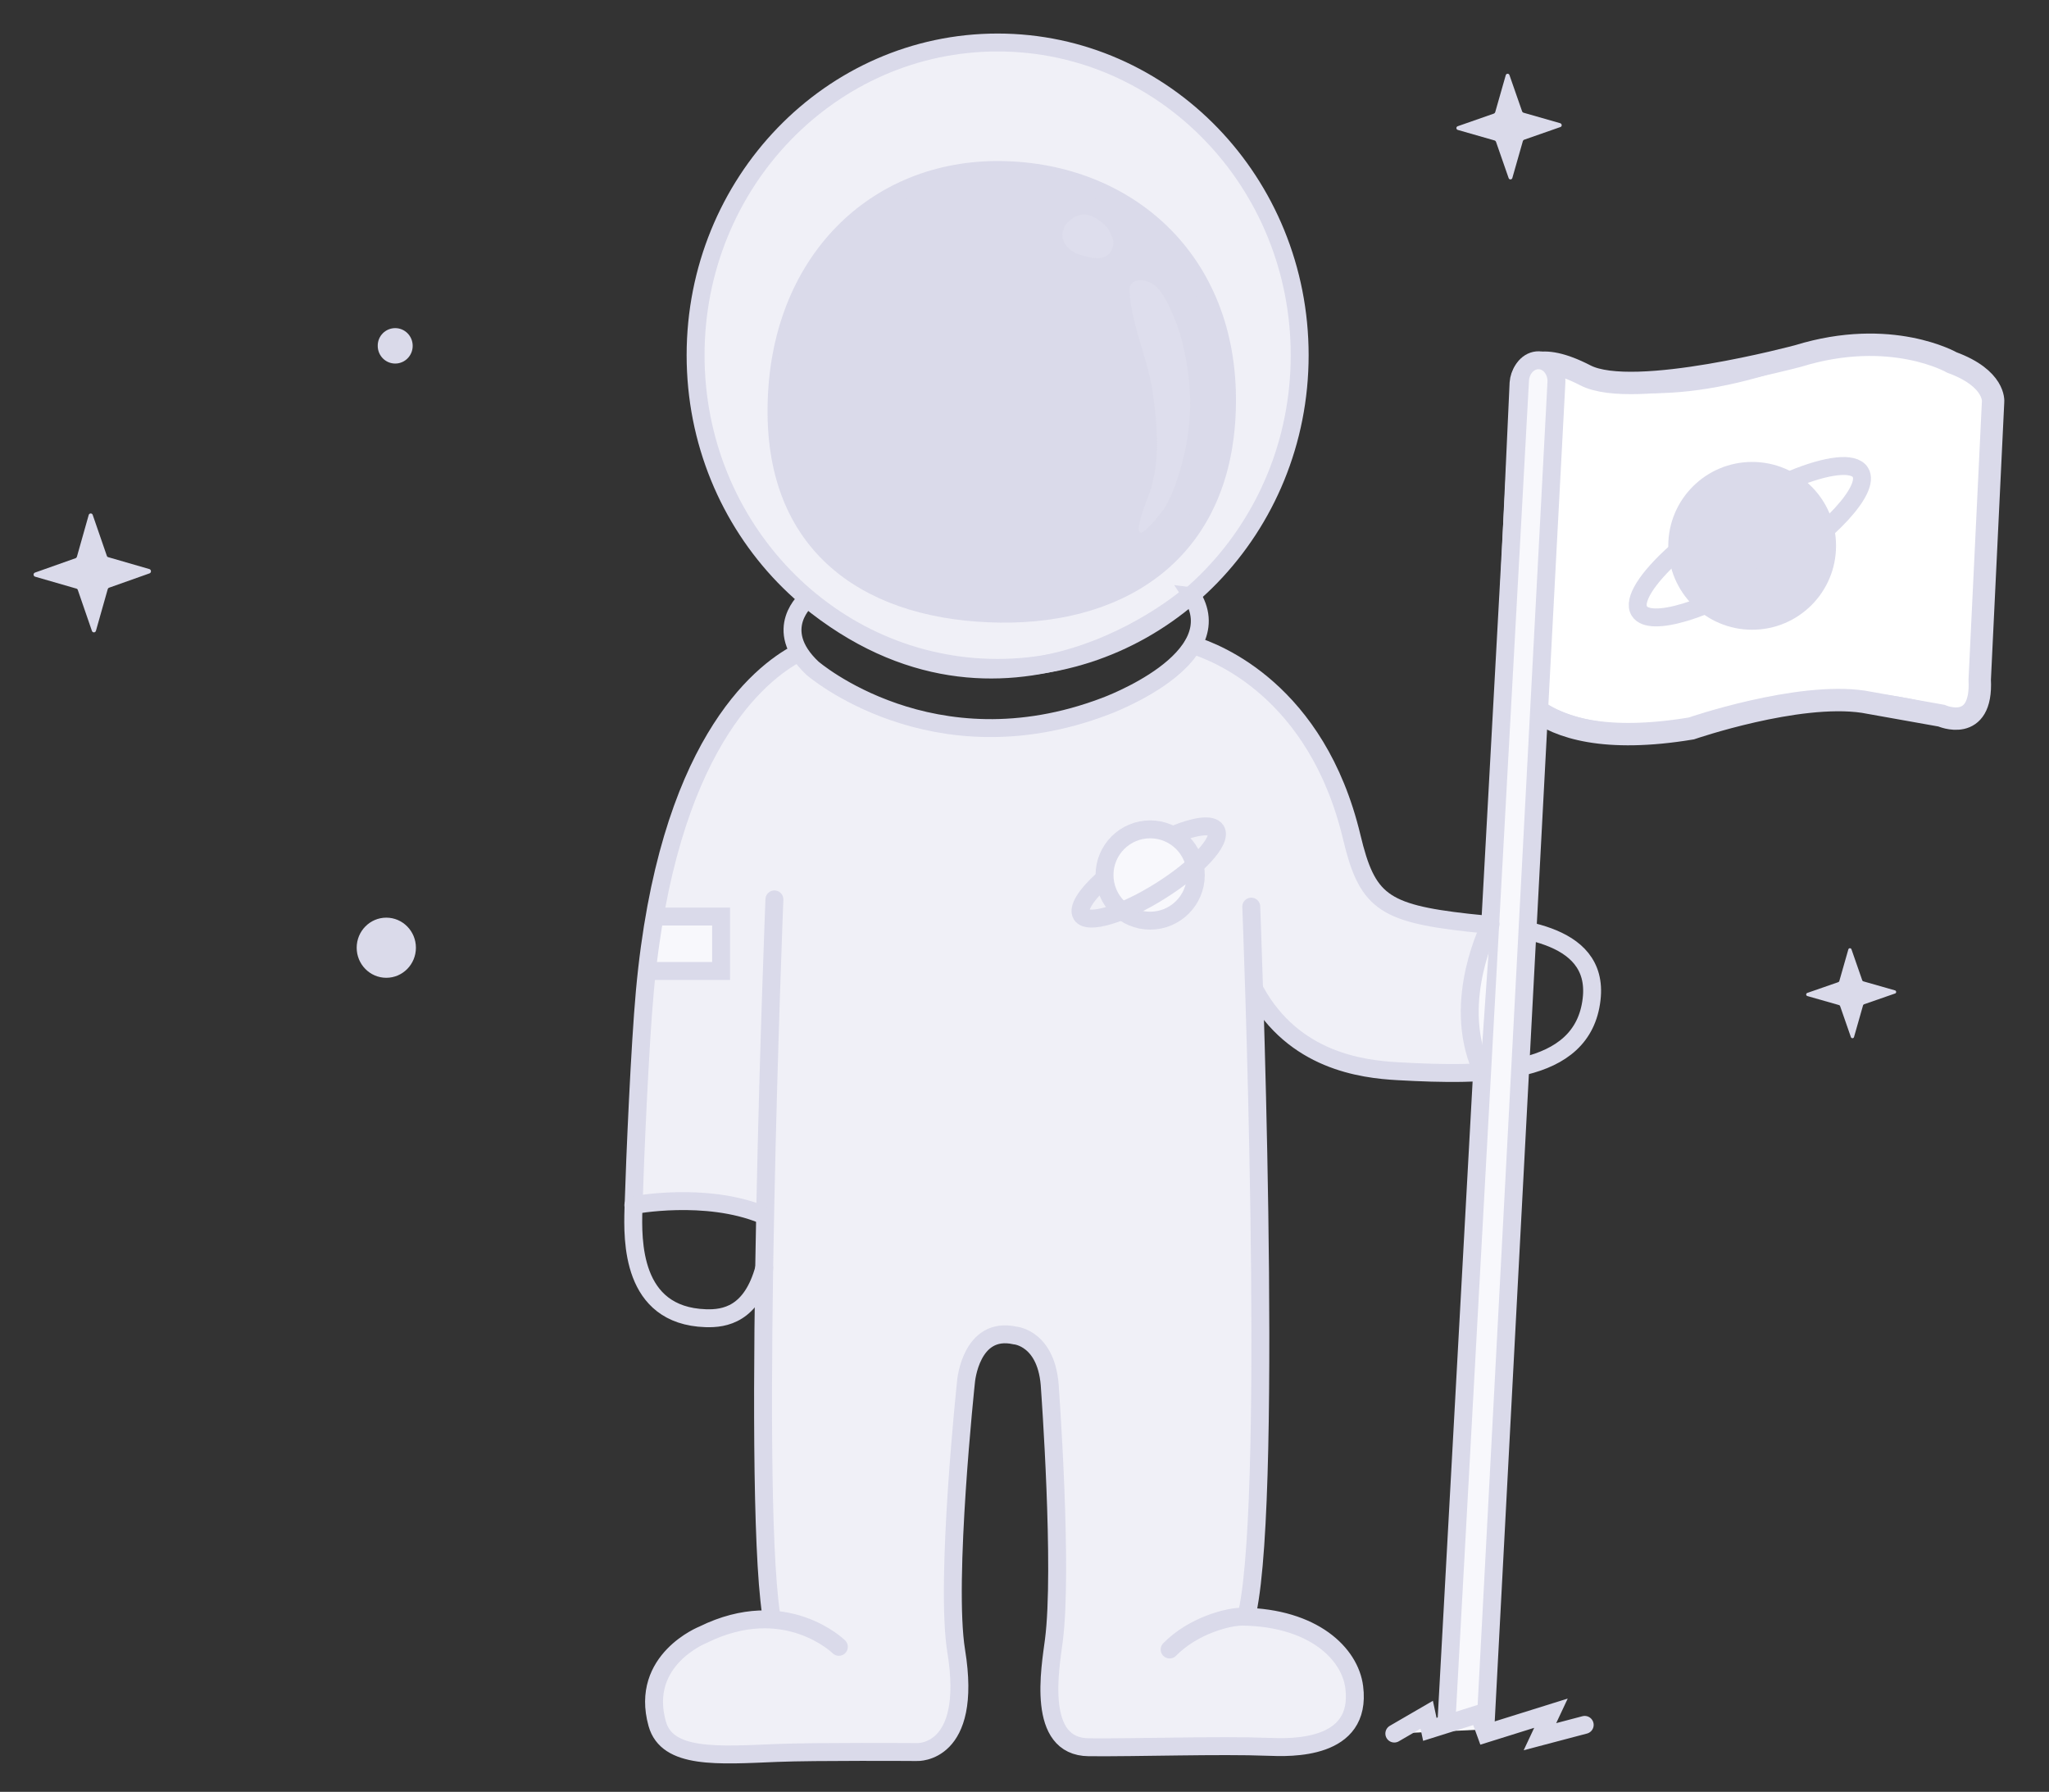 <svg width="183" height="160" viewBox="0 0 183 160" fill="none" xmlns="http://www.w3.org/2000/svg">
<rect x="0" y="0" width="183" height="160" fill="#333333" stroke="none"/>
<path d="M106.442 57.59C106.442 57.59 117.301 60.404 119.826 71.61C119.826 71.61 119.966 82.677 130.058 82.121L133.419 82.399C133.419 82.399 128.795 90.244 132.862 96.27C132.862 96.27 118.991 96.061 116.326 93.327L111.981 88.773C111.981 88.773 114.079 133.121 111.136 144.049C111.136 144.049 120.522 144.745 120.662 149.09C120.662 149.09 123.048 155.394 115.899 156.1H96.986C96.986 156.1 92.084 156.518 94.043 147.27C94.043 147.27 95.027 139.425 93.625 122.61C93.625 122.61 92.929 117.569 87.46 119.946C87.46 119.946 85.641 122.183 85.074 138.44C85.074 138.44 84.935 144.556 85.491 148.762C85.491 148.762 87.828 154.271 82.598 156.518L62.701 156.896C62.701 156.896 55.691 156.15 58.962 149.607C58.962 149.607 62.422 144.098 69.234 144.655C69.234 144.655 67.175 126.25 68.488 108.411C68.488 108.411 62.134 106.074 56.437 107.755C56.437 107.755 57.371 80.947 60.643 73.659C60.643 73.659 64.381 62.074 71.203 58.336C71.203 58.336 76.244 64.878 89.33 64.968C89.32 64.978 101.182 64.849 106.442 57.59Z" fill="#F0F0F7"/>
<path d="M134.662 59.648C134.662 59.648 135.587 67.603 151.049 65.047C151.049 65.047 160.525 61.786 166.422 62.661L173.392 63.904C173.392 63.904 177.061 65.535 176.813 60.692L178.006 35.873C178.006 35.873 178.235 33.805 174.337 32.373C174.337 32.373 168.888 29.231 160.595 31.787C160.595 31.787 145.898 35.744 141.593 33.517C137.456 31.379 135.955 32.661 135.825 34.203L134.662 59.648Z" fill="white" stroke="#DADAEA" stroke-width="2" stroke-miterlimit="10" stroke-linecap="round"/>
<path d="M102.833 82.578C105.156 82.578 107.039 80.695 107.039 78.372C107.039 76.049 105.156 74.165 102.833 74.165C100.51 74.165 98.626 76.049 98.626 78.372C98.626 80.695 100.51 82.578 102.833 82.578Z" fill="#F8F8FC"/>
<path d="M58.594 81.772L64.401 81.842V86.704L57.679 86.744L58.594 81.772Z" fill="#F8F8FC"/>
<path d="M89.101 59.638C104 59.638 116.077 47.137 116.077 31.717C116.077 16.296 104 3.795 89.101 3.795C74.202 3.795 62.124 16.296 62.124 31.717C62.124 47.137 74.202 59.638 89.101 59.638Z" fill="#F0F0F7" stroke="#DADAEA" stroke-width="1.6" stroke-miterlimit="10" stroke-linecap="round"/>
<path d="M109.585 36.082C109.416 48.998 100.536 54.935 89.33 54.796C78.123 54.656 69.174 49.247 69.353 36.331C69.522 23.414 78.183 15.031 89.399 15.181C100.616 15.33 109.764 23.165 109.585 36.082Z" fill="#DADAEA" stroke="#DADAEA" stroke-width="1.6" stroke-miterlimit="10" stroke-linecap="round"/>
<path d="M106.552 57.61C108.63 58.246 117.599 61.676 120.721 74.722C122.084 80.42 123.456 81.534 131.092 82.389C134.771 82.806 142.875 83.035 142.149 89.23C141.354 96.101 132.793 96.091 124.848 95.653C121.626 95.475 115.561 94.729 112.12 88.514" stroke="#DADAEA" stroke-width="1.6" stroke-miterlimit="10" stroke-linecap="round"/>
<path d="M71.272 58.306C67.792 60.135 59.578 66.718 57.59 88.544C57.152 93.386 56.725 103.091 56.575 107.954C56.496 110.708 56.347 117.479 63.019 117.708C64.739 117.768 67.135 117.37 68.259 113.234" stroke="#DADAEA" stroke-width="1.6" stroke-miterlimit="10" stroke-linecap="round"/>
<path d="M69.164 80.311C69.164 80.311 67.096 132.146 68.865 144.098" stroke="#DADAEA" stroke-width="1.6" stroke-miterlimit="10" stroke-linecap="round"/>
<path d="M74.921 147.051C74.921 147.051 70.148 142.348 62.8 145.968C62.8 145.968 57.103 148.205 58.694 153.912C59.578 157.104 64.103 156.746 69.393 156.528C72.784 156.388 81.892 156.448 81.892 156.448C81.892 156.448 86.913 156.717 85.402 147.439C84.378 141.175 86.277 123.366 86.277 123.366C86.277 123.366 86.694 118.374 90.652 119.249C90.652 119.249 93.565 119.468 93.774 124.022C93.774 124.022 94.948 140.101 94.122 146.485C93.804 148.971 92.511 155.981 97.245 156.02C101.53 156.06 108.958 155.812 113.244 155.981C115.242 156.06 121.666 156.299 120.95 150.661C120.572 147.648 117.291 144.456 111.006 144.357C109.763 144.337 106.611 145.112 104.463 147.29" stroke="#DADAEA" stroke-width="1.6" stroke-miterlimit="10" stroke-linecap="round"/>
<path d="M111.752 80.957C111.752 80.957 113.791 132.703 111.414 143.909" stroke="#DADAEA" stroke-width="1.6" stroke-miterlimit="10" stroke-linecap="round"/>
<path d="M139.186 32.532C142.776 34.322 149.607 35.804 160.992 31.558C160.992 31.558 171.194 28.883 177.101 34.034C177.668 34.521 177.976 35.306 177.936 36.122L176.633 62.293C176.564 63.626 175.44 64.56 174.327 64.192C170.598 62.969 162.534 61.13 153.783 64.252C149.14 65.913 137.555 66.887 134.672 60.016C134.672 60.016 135.368 43.49 135.736 35.008C135.815 33.01 137.595 31.747 139.186 32.532Z" stroke="#DADAEA" stroke-width="1.6" stroke-miterlimit="10" stroke-linecap="round"/>
<path d="M129.203 153.455L135.756 33.964C135.816 32.86 136.671 32.045 137.615 32.184C138.451 32.313 139.057 33.169 139.007 34.143L132.673 154.141" fill="#F8F8FC"/>
<path d="M129.203 153.455L135.756 33.964C135.816 32.86 136.671 32.045 137.615 32.184C138.451 32.313 139.057 33.169 139.007 34.143L132.673 154.141" stroke="#DADAEA" stroke-width="1.6" stroke-miterlimit="10" stroke-linecap="round"/>
<path d="M59.2 81.842H64.401V86.704H58.117" stroke="#DADAEA" stroke-width="1.6" stroke-miterlimit="10" stroke-linecap="round"/>
<path d="M102.723 82.21C104.975 82.21 106.8 80.385 106.8 78.133C106.8 75.881 104.975 74.056 102.723 74.056C100.472 74.056 98.647 75.881 98.647 78.133C98.647 80.385 100.472 82.21 102.723 82.21Z" stroke="#DADAEA" stroke-width="1.6" stroke-miterlimit="10" stroke-linecap="round"/>
<path d="M98.517 78.531C97.016 79.883 96.22 81.096 96.588 81.683C97.155 82.588 100.307 81.643 103.628 79.555C106.949 77.477 109.177 75.05 108.6 74.136C108.232 73.549 106.79 73.738 104.921 74.504" stroke="#DADAEA" stroke-width="1.6" stroke-miterlimit="10" stroke-linecap="round"/>
<path d="M156.488 55.432C160.184 55.432 163.18 52.436 163.18 48.74C163.18 45.044 160.184 42.048 156.488 42.048C152.792 42.048 149.796 45.044 149.796 48.74C149.796 52.436 152.792 55.432 156.488 55.432Z" fill="#DADAEA" stroke="#DADAEA" stroke-width="1.6" stroke-miterlimit="10" stroke-linecap="round"/>
<path d="M149.577 49.396C147.111 51.614 145.809 53.612 146.415 54.567C147.35 56.059 152.531 54.498 157.98 51.077C163.429 47.656 167.088 43.669 166.153 42.178C165.547 41.213 163.18 41.521 160.107 42.784" stroke="#DADAEA" stroke-width="1.6" stroke-miterlimit="10" stroke-linecap="round"/>
<path d="M72.107 53.463C72.107 53.463 68.836 56.158 72.564 59.668C72.564 59.668 83.254 68.925 98.676 63.079C98.676 63.079 110.24 58.892 106.363 53.046C106.372 53.046 89.677 67.931 72.107 53.463Z" stroke="#DADAEA" stroke-width="1.6" stroke-miterlimit="10" stroke-linecap="round"/>
<path d="M169.255 88.713L166.481 89.677C166.441 89.697 166.401 89.727 166.391 89.777L165.586 92.601C165.546 92.74 165.357 92.74 165.308 92.611L164.343 89.837C164.323 89.787 164.293 89.757 164.244 89.747L161.42 88.942C161.28 88.902 161.28 88.713 161.41 88.663L164.184 87.699C164.224 87.679 164.263 87.649 164.273 87.599L165.079 84.775C165.119 84.636 165.308 84.636 165.357 84.765L166.322 87.54C166.342 87.589 166.372 87.619 166.421 87.629L169.245 88.435C169.384 88.474 169.384 88.673 169.255 88.713Z" fill="#DADAEA"/>
<path d="M139.365 11.343L136.124 12.476C136.074 12.496 136.034 12.536 136.014 12.585L135.069 15.897C135.02 16.056 134.801 16.066 134.741 15.907L133.608 12.655C133.588 12.605 133.548 12.566 133.498 12.546L130.197 11.601C130.038 11.551 130.028 11.333 130.187 11.273L133.429 10.139C133.479 10.12 133.518 10.08 133.538 10.02L134.483 6.709C134.533 6.55 134.751 6.54 134.811 6.699L135.945 9.95C135.964 10 136.004 10.04 136.054 10.06L139.355 11.005C139.514 11.064 139.524 11.293 139.365 11.343Z" fill="#DADAEA"/>
<path d="M13.361 51.196L9.742 52.479C9.682 52.499 9.642 52.548 9.622 52.608L8.568 56.327C8.519 56.506 8.27 56.516 8.21 56.337L6.948 52.678C6.928 52.618 6.878 52.568 6.818 52.558L3.139 51.495C2.96 51.445 2.95 51.186 3.129 51.127L6.749 49.844C6.808 49.824 6.848 49.774 6.868 49.715L7.922 45.986C7.972 45.807 8.22 45.797 8.28 45.976L9.543 49.635C9.563 49.695 9.613 49.744 9.672 49.754L13.351 50.818C13.52 50.878 13.53 51.127 13.361 51.196Z" fill="#DADAEA"/>
<path d="M56.565 107.616C56.565 107.616 63.009 106.373 68.12 108.471" stroke="#DADAEA" stroke-width="1.6" stroke-miterlimit="10" stroke-linecap="round"/>
<path d="M34.501 81.941C35.963 81.941 37.146 83.145 37.146 84.626C37.146 86.108 35.963 87.311 34.501 87.311C33.039 87.311 31.856 86.108 31.856 84.626C31.856 83.145 33.039 81.941 34.501 81.941Z" fill="#DADAEA"/>
<path d="M35.297 29.3C36.162 29.3 36.858 30.006 36.858 30.882C36.858 31.757 36.162 32.463 35.297 32.463C34.431 32.463 33.736 31.757 33.736 30.882C33.725 30.006 34.431 29.3 35.297 29.3Z" fill="#DADAEA"/>
<path d="M141.533 154.022L137.535 155.076L138.52 152.978L132.703 154.797L132.066 153.047L127.701 154.42L127.423 153.117L124.529 154.797" fill="#F8F8FC"/>
<path d="M141.533 154.022L137.535 155.076L138.52 152.978L132.703 154.797L132.066 153.047L127.701 154.42L127.423 153.117L124.529 154.797" stroke="#DADAEA" stroke-width="1.6" stroke-miterlimit="10" stroke-linecap="round"/>
<g opacity="0.36">
<path opacity="0.36" d="M99.442 21.684C99.432 22.141 99.213 22.599 98.835 22.847C98.388 23.126 97.811 23.076 97.294 22.976C96.737 22.867 96.171 22.718 95.703 22.39C95.236 22.062 94.878 21.545 94.878 20.968C94.878 20.441 95.196 19.944 95.604 19.616C95.922 19.357 96.32 19.178 96.727 19.158C97.354 19.128 97.911 19.456 98.408 19.854C98.796 20.162 99.094 20.56 99.273 21.027C99.382 21.266 99.452 21.505 99.442 21.684Z" fill="#F8F8FC"/>
</g>
<g opacity="0.36">
<path opacity="0.36" d="M100.874 25.94C101.003 28.933 102.564 32.154 102.962 35.127C103.37 38.15 103.628 41.094 102.694 43.947C102.674 44.017 99.84 50.759 103.817 45.638C104.235 45.101 104.941 43.748 105.567 41.392C105.915 40.059 106.363 38.051 106.293 35.475C106.243 33.755 105.995 32.204 105.587 30.524C105.329 29.44 104.861 28.267 104.374 27.262C103.847 26.188 103.28 25.224 102.077 25.035C102.077 25.035 100.824 24.866 100.874 25.94Z" fill="#F8F8FC"/>
</g>
<path d="M133.121 82.538C133.121 82.538 129.621 89.22 132.236 95.335Z" fill="#F8F8FC"/>
<path d="M133.121 82.538C133.121 82.538 129.621 89.22 132.236 95.335" stroke="#DADAEA" stroke-width="1.6" stroke-miterlimit="10" stroke-linecap="round"/>
</svg>
